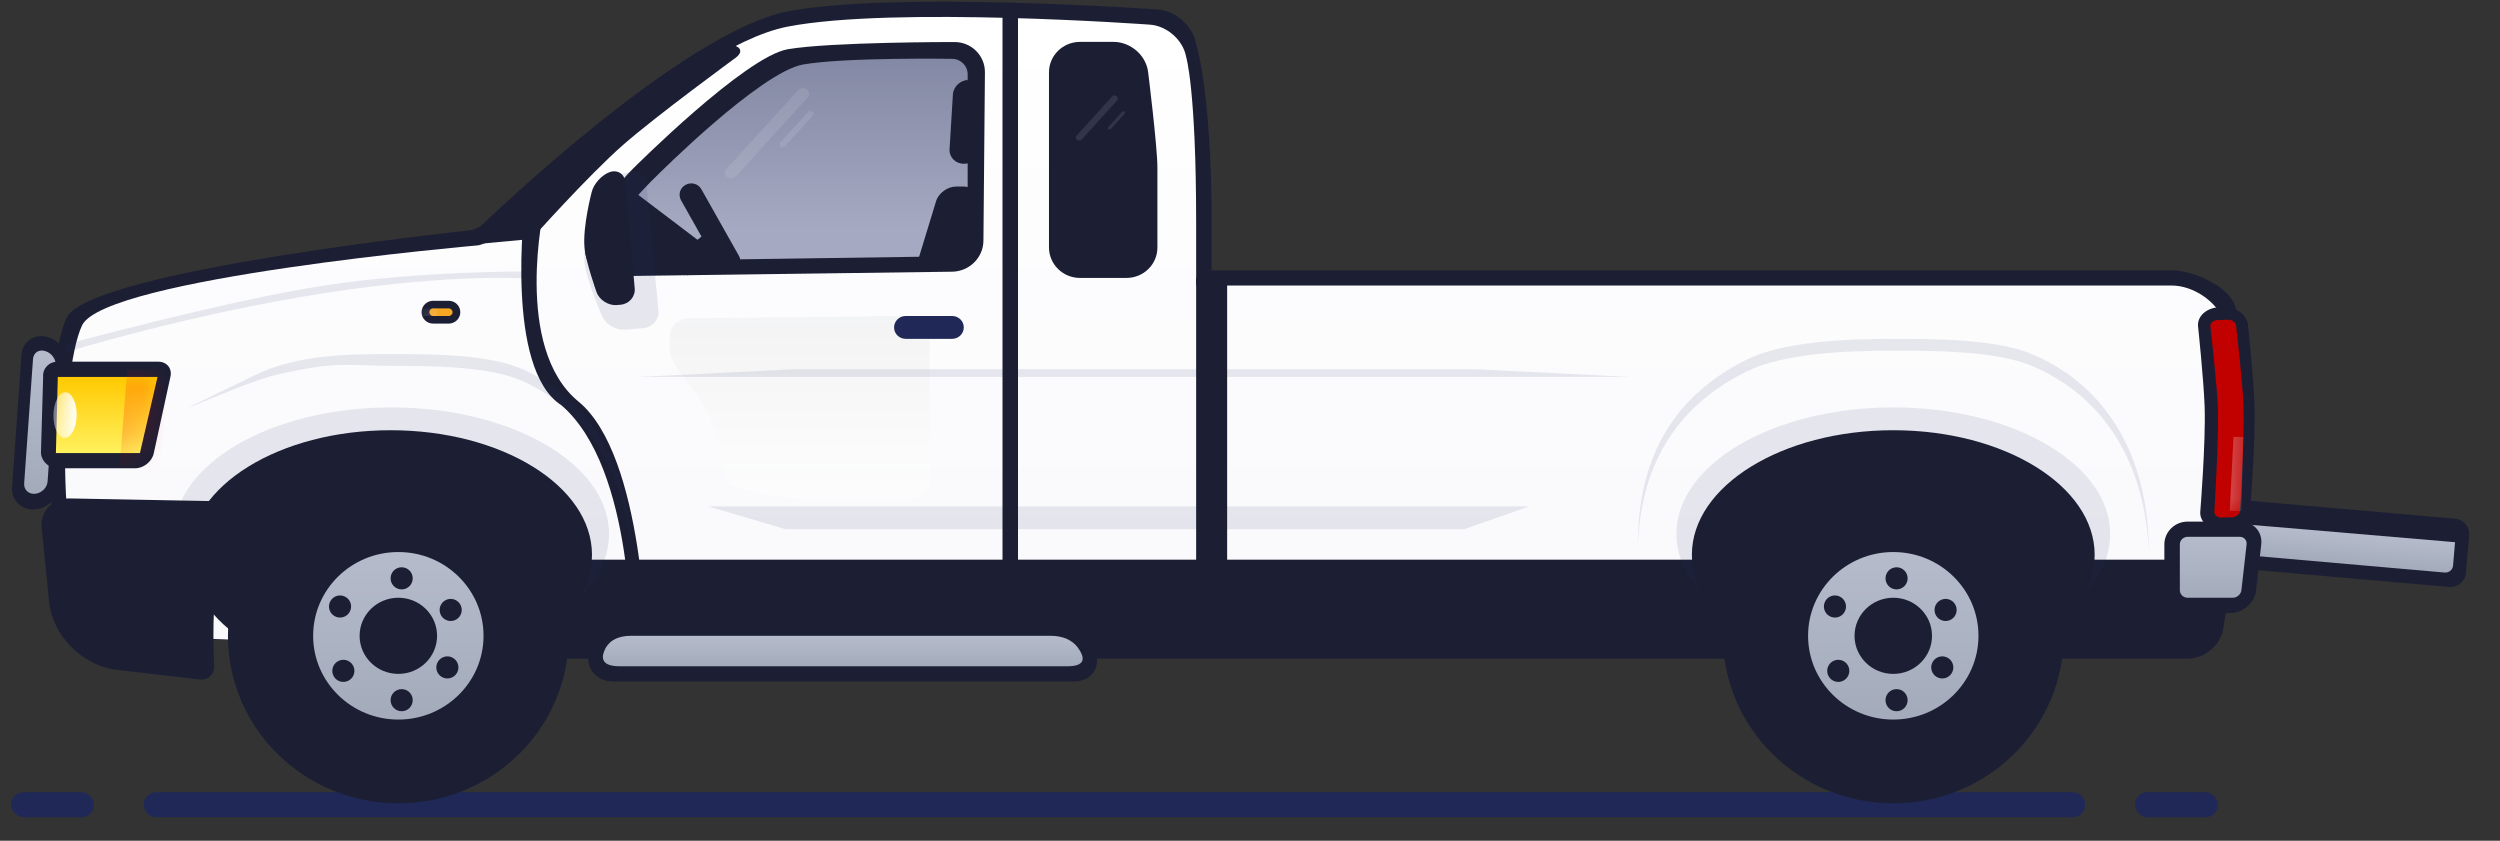 <svg width="113" height="38" viewBox="0 0 113 38" fill="none" xmlns="http://www.w3.org/2000/svg">
<rect x="0" y="0" width="113" height="38" fill="#333333" stroke="none"/>
<path fill-rule="evenodd" clip-rule="evenodd" d="M6.5 36.373C6.5 36.061 6.753 35.808 7.065 35.808H93.685C93.997 35.808 94.25 36.061 94.25 36.373C94.25 36.685 93.997 36.938 93.685 36.938H7.065C6.753 36.938 6.5 36.685 6.5 36.373Z" fill="#1F2857"/>
<rect x="0.5" y="35.808" width="3.75" height="1.131" rx="0.565" fill="#1F2857"/>
<rect x="96.5" y="35.808" width="3.75" height="1.131" rx="0.565" fill="#1F2857"/>
<path fill-rule="evenodd" clip-rule="evenodd" d="M99.401 23.123C99.434 22.745 99.775 22.466 100.161 22.499L110.968 23.445C111.354 23.479 111.641 23.813 111.608 24.191L111.458 25.907C111.425 26.285 111.084 26.564 110.698 26.531L99.891 25.585C99.504 25.551 99.218 25.217 99.251 24.839L99.401 23.123Z" fill="#1C1F34"/>
<path fill-rule="evenodd" clip-rule="evenodd" d="M99.114 23.5L110.967 24.507L110.879 25.563C110.863 25.754 110.695 25.896 110.497 25.878L98.994 24.872C98.8 24.855 98.656 24.689 98.672 24.495L98.732 23.816C98.749 23.625 98.916 23.483 99.114 23.5Z" fill="url(#paint0_linear_0_139)"/>
<path fill-rule="evenodd" clip-rule="evenodd" d="M101.366 25.995C101.366 25.995 101.95 20.982 101.877 18.481C101.824 16.623 101.044 13.883 101.044 13.883C100.808 12.964 99.136 12.218 98.164 12.218H54.766C54.766 12.218 54.766 10.419 54.766 10.075C54.766 3.991 54.032 1.857 54.032 1.857C53.858 1.117 53.089 0.475 52.321 0.428C52.321 0.428 40.386 -0.417 35.595 0.516C30.804 1.449 21.823 10.134 21.823 10.134C21.684 10.267 21.415 10.391 21.221 10.412C21.221 10.412 4.035 12.218 3.011 14.36C1.986 16.502 1.681 26.739 4.035 28.394C6.389 30.05 98.665 28.437 98.665 28.437C100.017 28.413 101.23 27.323 101.366 25.995Z" fill="#1C1F34"/>
<path fill-rule="evenodd" clip-rule="evenodd" d="M100.771 26.012C100.771 26.012 101.6 20.982 101.527 18.481C101.474 16.623 100.534 14.516 100.534 14.516C100.193 13.627 99.136 12.906 98.164 12.906H54.066C54.066 12.906 54.066 10.419 54.066 10.075C54.066 3.991 53.61 2.557 53.61 2.557C53.475 1.81 52.738 1.162 51.969 1.114C51.969 1.114 40.386 0.272 35.595 1.205C30.804 2.137 22.169 10.818 22.169 10.818C22.032 10.953 21.763 11.077 21.57 11.094C21.57 11.094 4.735 12.562 3.711 14.704C2.686 16.846 2.382 26.739 4.735 28.394C7.089 30.05 97.962 28.438 97.962 28.438C99.316 28.414 100.578 27.327 100.771 26.012Z" fill="url(#paint1_linear_0_139)"/>
<path fill-rule="evenodd" clip-rule="evenodd" d="M30.278 15.167L30.262 15.493C30.224 16.228 30.483 16.523 31.471 17.79C32.459 19.056 32.894 21.823 32.894 21.823C33.303 22.249 36.218 22.595 36.819 22.595L40.994 22.595C41.592 22.595 42.073 22.119 42.068 21.529L42.016 15.37C42.01 14.781 41.522 14.295 40.928 14.283L31.132 14.387C30.683 14.378 30.301 14.728 30.278 15.167Z" fill="white"/>
<path fill-rule="evenodd" clip-rule="evenodd" d="M30.278 15.167L30.262 15.493C30.224 16.228 30.483 16.523 31.471 17.79C32.459 19.056 32.894 21.823 32.894 21.823C33.303 22.249 36.218 22.595 36.819 22.595L40.994 22.595C41.592 22.595 42.073 22.119 42.068 21.529L42.016 15.37C42.01 14.781 41.522 14.295 40.928 14.283L31.132 14.387C30.683 14.378 30.301 14.728 30.278 15.167Z" fill="url(#paint2_linear_0_139)" fill-opacity="0.05"/>
<path opacity="0.1" fill-rule="evenodd" clip-rule="evenodd" d="M2.924 15.582C2.924 15.582 10.149 13.61 14.562 12.918C18.974 12.226 24.073 12.266 24.073 12.266L24.121 12.607C24.121 12.607 20.766 12.293 14.604 13.259C8.443 14.226 2.971 15.923 2.971 15.923L2.924 15.582Z" fill="#242D5F"/>
<path opacity="0.1" fill-rule="evenodd" clip-rule="evenodd" d="M35.806 16.692H66.724L73.672 17.037H28.858L35.806 16.692Z" fill="#242D5F"/>
<path opacity="0.1" fill-rule="evenodd" clip-rule="evenodd" d="M32.009 22.888H69.121L66.175 23.92H35.51L32.009 22.888Z" fill="#242D5F"/>
<path fill-rule="evenodd" clip-rule="evenodd" d="M27.89 12.482C26.728 12.497 26.152 11.659 26.605 10.606L26.69 10.406C27.067 9.53 27.926 8.279 28.622 7.613C28.622 7.613 33.673 2.557 35.609 2.225C37.546 1.893 43.136 1.9 43.136 1.9C43.907 1.896 44.525 2.511 44.519 3.27L44.451 10.885C44.444 11.646 43.812 12.27 43.036 12.281L27.89 12.482Z" fill="#1C1F34"/>
<path fill-rule="evenodd" clip-rule="evenodd" d="M28.585 11.791C27.426 11.808 27.036 11.067 27.71 10.143L27.403 10.563C27.966 9.791 28.979 8.621 29.674 7.958C29.674 7.958 34.374 3.245 36.31 2.913C38.246 2.581 43.044 2.66 43.044 2.66C43.428 2.664 43.738 2.974 43.738 3.358V10.197C43.738 10.957 43.114 11.583 42.341 11.594L28.585 11.791Z" fill="url(#paint3_linear_0_139)"/>
<path fill-rule="evenodd" clip-rule="evenodd" d="M47.414 3.271C47.414 2.51 48.042 1.893 48.816 1.893H50.33C51.104 1.893 51.806 2.503 51.895 3.258C51.895 3.258 52.315 6.627 52.315 7.578V11.188C52.315 11.947 51.69 12.562 50.917 12.562H48.812C48.04 12.562 47.414 11.943 47.414 11.184V3.271Z" fill="#1C1F34"/>
<g opacity="0.1">
<path fill-rule="evenodd" clip-rule="evenodd" d="M48.683 6.323C48.62 6.275 48.612 6.188 48.666 6.129L50.263 4.364C50.316 4.305 50.41 4.297 50.473 4.346C50.536 4.395 50.545 4.481 50.491 4.541L48.893 6.306C48.84 6.364 48.747 6.373 48.683 6.323Z" fill="white"/>
<path fill-rule="evenodd" clip-rule="evenodd" d="M50.106 5.837C50.075 5.812 50.07 5.77 50.096 5.741L50.718 5.053C50.744 5.025 50.791 5.022 50.822 5.046C50.853 5.07 50.858 5.113 50.832 5.142L50.21 5.829C50.184 5.858 50.136 5.86 50.106 5.837Z" fill="white"/>
</g>
<g opacity="0.1">
<path fill-rule="evenodd" clip-rule="evenodd" d="M32.834 7.638L36.077 4.076C36.176 3.968 36.351 3.953 36.471 4.046C36.589 4.137 36.603 4.302 36.507 4.408L33.263 7.97C33.164 8.079 32.989 8.093 32.87 8C32.751 7.909 32.737 7.744 32.834 7.638Z" fill="white"/>
<path fill-rule="evenodd" clip-rule="evenodd" d="M35.283 6.627C35.224 6.581 35.218 6.498 35.266 6.445L36.526 5.061C36.576 5.006 36.666 5 36.724 5.045C36.783 5.091 36.789 5.173 36.741 5.227L35.481 6.611C35.431 6.665 35.341 6.671 35.283 6.627Z" fill="white"/>
</g>
<path fill-rule="evenodd" clip-rule="evenodd" d="M43.035 14.283C43.327 14.283 43.563 14.512 43.563 14.8C43.563 15.085 43.326 15.316 43.035 15.316H40.939C40.648 15.316 40.412 15.087 40.412 14.8C40.412 14.514 40.649 14.283 40.939 14.283H43.035Z" fill="#1F2857"/>
<path fill-rule="evenodd" clip-rule="evenodd" d="M43.071 4.273C43.093 3.909 43.414 3.614 43.788 3.614H43.586C43.96 3.614 44.263 3.911 44.263 4.273V6.74C44.263 7.104 43.963 7.4 43.588 7.4H43.556C43.183 7.4 42.898 7.103 42.92 6.74L43.071 4.273Z" fill="#1C1F34"/>
<path fill-rule="evenodd" clip-rule="evenodd" d="M42.311 9.092C42.422 8.728 42.826 8.432 43.215 8.432H43.561C43.949 8.432 44.201 8.738 44.126 9.104L43.563 11.874H41.462L42.311 9.092Z" fill="#1C1F34"/>
<path fill-rule="evenodd" clip-rule="evenodd" d="M27.128 11.02C27.128 10.726 27.769 9.829 27.769 9.829L28.75 8.733L33.346 12.218H27.769C27.769 12.218 27.128 11.523 27.128 11.02Z" fill="#1C1F34"/>
<path fill-rule="evenodd" clip-rule="evenodd" d="M32.388 11.9L32.483 12.069C32.624 12.318 32.942 12.405 33.196 12.267C33.451 12.128 33.542 11.816 33.402 11.568L31.702 8.553C31.561 8.303 31.243 8.216 30.989 8.354C30.734 8.493 30.643 8.805 30.783 9.053L31.707 10.693L30.555 11.614L31.065 12.448L32.388 11.9Z" fill="#1C1F34"/>
<path opacity="0.1" fill-rule="evenodd" clip-rule="evenodd" d="M26.419 11.854C26.313 10.737 26.986 8.819 26.986 8.819C27.107 8.438 27.539 8.031 27.951 7.91L28.403 7.777C28.814 7.656 29.179 7.877 29.216 8.276L29.763 14.054C29.8 14.451 29.481 14.801 29.053 14.836L28.273 14.899C27.843 14.934 27.367 14.659 27.215 14.288C27.215 14.288 26.493 12.636 26.419 11.854Z" fill="#242D5F"/>
<path fill-rule="evenodd" clip-rule="evenodd" d="M26.419 11.184C26.334 10.229 26.744 8.684 26.744 8.684C26.831 8.314 27.197 7.908 27.559 7.778L27.544 7.784C27.907 7.653 28.229 7.854 28.262 8.231L28.689 13.029C28.723 13.407 28.44 13.739 28.053 13.773L27.879 13.788C27.494 13.821 27.08 13.553 26.96 13.193C26.96 13.193 26.479 11.852 26.419 11.184Z" fill="#1C1F34"/>
<path fill-rule="evenodd" clip-rule="evenodd" d="M99.649 18.37C99.606 17.157 99.352 14.755 99.352 14.755C99.306 14.295 99.736 13.906 100.317 13.886L100.475 13.88C101.054 13.86 101.562 14.217 101.608 14.679C101.608 14.679 101.861 17.055 101.903 18.256C101.96 19.893 101.707 23.059 101.707 23.059C101.673 23.519 101.179 23.908 100.597 23.929L100.439 23.934C99.86 23.954 99.419 23.597 99.452 23.132C99.452 23.132 99.705 19.995 99.649 18.37Z" fill="#1C1F34"/>
<path fill-rule="evenodd" clip-rule="evenodd" d="M100.247 18.416C100.209 17.338 99.908 14.755 99.908 14.755C99.891 14.603 100.033 14.473 100.225 14.467L100.69 14.451C100.882 14.444 101.052 14.562 101.07 14.718C101.07 14.718 101.37 17.276 101.407 18.344C101.458 19.799 101.249 23.089 101.249 23.089C101.24 23.242 101.075 23.372 100.884 23.379L100.419 23.395C100.227 23.402 100.079 23.284 100.088 23.128C100.088 23.128 100.297 19.86 100.247 18.416Z" fill="#C10000"/>
<mask id="mask0_0_139" style="mask-type:alpha" maskUnits="userSpaceOnUse" x="99" y="14" width="3" height="10">
<path fill-rule="evenodd" clip-rule="evenodd" d="M100.247 18.416C100.209 17.338 99.908 14.755 99.908 14.755C99.891 14.603 100.033 14.473 100.225 14.467L100.69 14.451C100.882 14.444 101.052 14.562 101.07 14.718C101.07 14.718 101.37 17.276 101.407 18.344C101.458 19.799 101.249 23.089 101.249 23.089C101.24 23.242 101.075 23.372 100.884 23.379L100.419 23.395C100.227 23.402 100.079 23.284 100.088 23.128C100.088 23.128 100.297 19.86 100.247 18.416Z" fill="white"/>
</mask>
<g mask="url(#mask0_0_139)">
<path opacity="0.4" fill-rule="evenodd" clip-rule="evenodd" d="M100.953 19.745L101.397 19.753L101.308 23.101L100.786 23.091L100.953 19.745Z" fill="white"/>
</g>
<path fill-rule="evenodd" clip-rule="evenodd" d="M19.055 14.111C19.055 13.826 19.292 13.595 19.581 13.595H20.281C20.571 13.595 20.806 13.824 20.806 14.111C20.806 14.396 20.57 14.627 20.281 14.627H19.581C19.291 14.627 19.055 14.398 19.055 14.111Z" fill="#1C1F34"/>
<path fill-rule="evenodd" clip-rule="evenodd" d="M19.406 14.111C19.406 14.016 19.481 13.939 19.579 13.939H20.282C20.378 13.939 20.456 14.019 20.456 14.111C20.456 14.206 20.38 14.283 20.282 14.283H19.579C19.483 14.283 19.406 14.203 19.406 14.111Z" fill="#F5A623"/>
<mask id="mask1_0_139" style="mask-type:alpha" maskUnits="userSpaceOnUse" x="19" y="13" width="2" height="2">
<path fill-rule="evenodd" clip-rule="evenodd" d="M19.406 14.111C19.406 14.016 19.481 13.939 19.579 13.939H20.282C20.378 13.939 20.456 14.019 20.456 14.111C20.456 14.206 20.38 14.283 20.282 14.283H19.579C19.483 14.283 19.406 14.203 19.406 14.111Z" fill="white"/>
</mask>
<g mask="url(#mask1_0_139)">
<path fill-rule="evenodd" clip-rule="evenodd" d="M19.055 13.939H19.756V14.283H19.055V13.939Z" fill="white"/>
</g>
<rect x="22.206" y="25.297" width="58.818" height="4.474" fill="#1C1F34"/>
<path fill-rule="evenodd" clip-rule="evenodd" d="M45.313 0.172H46.014V28.394H45.313V0.172Z" fill="#1C1F34"/>
<path fill-rule="evenodd" clip-rule="evenodd" d="M54.066 12.562H55.467V29.427H54.066V12.562Z" fill="#1C1F34"/>
<path fill-rule="evenodd" clip-rule="evenodd" d="M25.373 18.315C22.805 16.667 23.721 9.303 23.721 9.303L24.599 9.364C24.599 9.364 23.166 15.708 26.145 18.149C29.125 20.589 29.215 29.344 29.215 29.344L28.516 29.295C28.516 29.295 28.712 21.177 25.373 18.315Z" fill="#1C1F34"/>
<path fill-rule="evenodd" clip-rule="evenodd" d="M21.132 11.071C21.132 11.071 24.607 7.637 26.52 6.093C28.061 4.848 31.493 2.703 31.493 2.703L32.737 1.959L33.135 2.044C33.514 2.126 33.567 2.378 33.262 2.603C33.262 2.603 29.64 5.251 28.16 6.553C26.549 7.969 24.028 10.801 24.028 10.801L21.132 11.071Z" fill="#1C1F34"/>
<ellipse opacity="0.1" cx="17.691" cy="24.135" rx="9.839" ry="5.721" fill="#242D5F"/>
<ellipse cx="17.655" cy="25.079" rx="9.103" ry="5.633" fill="#1C1F34"/>
<path fill-rule="evenodd" clip-rule="evenodd" d="M1.883 23.869C1.807 23.114 2.37 22.514 3.143 22.529L9.752 22.653C10.524 22.668 10.913 23.248 10.627 23.956C10.627 23.956 9.925 25.576 9.789 26.371C9.556 27.736 9.68 30.109 9.68 30.109C9.695 30.486 9.396 30.757 9.008 30.712L5.277 30.278C3.74 30.1 2.371 28.729 2.219 27.212L1.883 23.869Z" fill="#1C1F34"/>
<path opacity="0.1" fill-rule="evenodd" clip-rule="evenodd" d="M11.543 16.947C13.487 16.004 15.812 16.004 17.756 16.004C19.582 16.004 22.169 16.017 23.678 16.714C27.109 18.299 28.581 21.769 28.581 25.647C28.441 21.988 26.95 18.761 23.678 17.25C22.169 16.552 19.582 16.54 17.756 16.54C15.812 16.54 15.29 16.286 12.469 16.947C10.641 17.376 5.198 20.024 11.543 16.947Z" fill="#242D5F"/>
<path fill-rule="evenodd" clip-rule="evenodd" d="M1.52 23.029C0.941 23.044 0.504 22.593 0.545 22.027L0.971 16.031C1.012 15.463 1.505 15.098 2.07 15.214L2.094 15.22C2.661 15.336 3.087 15.893 3.047 16.46L2.654 21.974C2.614 22.542 2.113 23.015 1.533 23.029L1.52 23.029Z" fill="#1C1F34"/>
<path fill-rule="evenodd" clip-rule="evenodd" d="M1.579 22.319C1.29 22.343 1.072 22.134 1.092 21.847L1.492 16.231C1.512 15.946 1.752 15.782 2.032 15.865L2.056 15.872C2.334 15.955 2.543 16.252 2.523 16.533L2.151 21.761C2.131 22.044 1.88 22.293 1.591 22.317L1.579 22.319Z" fill="url(#paint4_linear_0_139)"/>
<path fill-rule="evenodd" clip-rule="evenodd" d="M2.601 16.348H7.152C7.539 16.348 7.786 16.65 7.706 17.018L6.948 20.497C6.867 20.867 6.489 21.167 6.101 21.167H2.602C2.214 21.167 1.878 20.858 1.851 20.482L1.95 17.034C1.923 16.655 2.212 16.348 2.601 16.348Z" fill="#1C1F34"/>
<path fill-rule="evenodd" clip-rule="evenodd" d="M2.612 17.037H7.12L6.325 20.478H2.527L2.612 17.037Z" fill="url(#paint5_linear_0_139)"/>
<mask id="mask2_0_139" style="mask-type:alpha" maskUnits="userSpaceOnUse" x="2" y="17" width="6" height="4">
<path fill-rule="evenodd" clip-rule="evenodd" d="M2.612 17.037H7.12L6.325 20.478H2.527L2.612 17.037Z" fill="white"/>
</mask>
<g mask="url(#mask2_0_139)">
<ellipse cx="2.939" cy="18.764" rx="0.525" ry="1.033" transform="rotate(1 2.939 18.764)" fill="white"/>
<path opacity="0.2" fill-rule="evenodd" clip-rule="evenodd" d="M8.154 16.692H5.752L5.401 21.167H8.154V16.692Z" fill="#FF0000"/>
</g>
<path fill-rule="evenodd" clip-rule="evenodd" d="M26.607 29.455C26.451 30.2 26.951 30.804 27.722 30.804H48.533C49.305 30.804 49.752 30.213 49.532 29.483L49.497 29.37C49.277 28.641 48.47 28.05 47.701 28.05H28.298C27.526 28.05 26.775 28.654 26.619 29.399L26.607 29.455Z" fill="#1C1F34"/>
<path fill-rule="evenodd" clip-rule="evenodd" d="M28.003 30.115H48.248C48.972 30.115 49.042 29.82 48.835 29.455L48.803 29.399C48.596 29.034 48.188 28.738 47.466 28.738H28.543C27.819 28.738 27.463 29.041 27.317 29.413L27.306 29.441C27.159 29.813 27.278 30.115 28.003 30.115Z" fill="url(#paint6_linear_0_139)"/>
<path fill-rule="evenodd" clip-rule="evenodd" d="M100.767 26.657C100.885 25.906 100.354 25.297 99.578 25.297H88.028C87.254 25.297 86.626 25.914 86.626 26.676V28.392C86.626 29.154 87.252 29.771 88.023 29.771H98.883C99.654 29.771 100.375 29.163 100.493 28.41L100.767 26.657Z" fill="#1C1F34"/>
<path fill-rule="evenodd" clip-rule="evenodd" d="M102.209 24.602C102.272 24.035 101.851 23.576 101.269 23.576H98.883C98.301 23.576 97.829 24.038 97.829 24.607V26.674C97.829 27.244 98.3 27.706 98.879 27.706H100.814C101.393 27.706 101.914 27.248 101.977 26.68L102.209 24.602Z" fill="#1C1F34"/>
<path fill-rule="evenodd" clip-rule="evenodd" d="M101.546 24.607C101.568 24.418 101.43 24.264 101.235 24.264H98.88C98.686 24.264 98.529 24.42 98.529 24.607V26.674C98.529 26.864 98.685 27.018 98.877 27.018H100.925C101.117 27.018 101.29 26.862 101.312 26.674L101.546 24.607Z" fill="url(#paint7_linear_0_139)"/>
<ellipse opacity="0.1" rx="9.803" ry="5.721" transform="matrix(-1 0 0 1 85.576 24.135)" fill="#242D5F"/>
<path opacity="0.1" fill-rule="evenodd" clip-rule="evenodd" d="M78.944 16.258C80.628 15.42 83.5 15.316 85.575 15.316C87.524 15.316 90.285 15.329 91.895 16.026C95.558 17.611 97.129 21.081 97.129 24.958C96.979 21.299 95.388 18.073 91.895 16.561C90.285 15.864 87.524 15.851 85.575 15.851C83.5 15.851 80.628 15.956 78.944 16.794C75.619 18.45 74.163 21.169 74.032 24.677C74.022 20.908 75.453 17.997 78.944 16.258Z" fill="#242D5F"/>
<ellipse rx="9.103" ry="5.633" transform="matrix(-1 0 0 1 85.576 25.079)" fill="#1C1F34"/>
<ellipse cx="18.005" cy="28.739" rx="7.702" ry="7.572" fill="#1C1F34"/>
<ellipse cx="18.005" cy="28.738" rx="3.851" ry="3.786" fill="url(#paint8_linear_0_139)"/>
<ellipse cx="18.005" cy="28.739" rx="1.751" ry="1.721" fill="#1C1F34"/>
<circle cx="18.155" cy="26.141" r="0.5" fill="#1C1F34"/>
<circle cx="18.155" cy="31.648" r="0.5" fill="#1C1F34"/>
<circle cx="20.371" cy="27.57" r="0.5" transform="rotate(60 20.371 27.57)" fill="#1C1F34"/>
<circle cx="15.52" cy="30.323" r="0.5" transform="rotate(60 15.52 30.323)" fill="#1C1F34"/>
<circle cx="20.221" cy="30.167" r="0.5" transform="rotate(120 20.221 30.167)" fill="#1C1F34"/>
<circle cx="15.37" cy="27.414" r="0.5" transform="rotate(120 15.37 27.414)" fill="#1C1F34"/>
<ellipse cx="85.576" cy="28.739" rx="7.702" ry="7.572" fill="#1C1F34"/>
<ellipse cx="85.576" cy="28.738" rx="3.851" ry="3.786" fill="url(#paint9_linear_0_139)"/>
<ellipse cx="85.576" cy="28.739" rx="1.751" ry="1.721" fill="#1C1F34"/>
<circle cx="85.725" cy="26.141" r="0.5" fill="#1C1F34"/>
<circle cx="85.725" cy="31.648" r="0.5" fill="#1C1F34"/>
<circle cx="87.941" cy="27.57" r="0.5" transform="rotate(60 87.941 27.57)" fill="#1C1F34"/>
<circle cx="83.09" cy="30.323" r="0.5" transform="rotate(60 83.09 30.323)" fill="#1C1F34"/>
<circle cx="87.791" cy="30.167" r="0.5" transform="rotate(120 87.791 30.167)" fill="#1C1F34"/>
<circle cx="82.94" cy="27.414" r="0.5" transform="rotate(120 82.94 27.414)" fill="#1C1F34"/>
<defs>
<linearGradient id="paint0_linear_0_139" x1="110.553" y1="25.813" x2="110.669" y2="24.481" gradientUnits="userSpaceOnUse">
<stop stop-color="#A4ACBC"/>
<stop offset="0.986" stop-color="#B5BBCA"/>
</linearGradient>
<linearGradient id="paint1_linear_0_139" x1="4.19" y1="0.765" x2="4.19" y2="28.423" gradientUnits="userSpaceOnUse">
<stop stop-color="white"/>
<stop offset="0.98" stop-color="#F9F9FC"/>
</linearGradient>
<linearGradient id="paint2_linear_0_139" x1="30.258" y1="22.595" x2="30.258" y2="14.283" gradientUnits="userSpaceOnUse">
<stop offset="0.012" stop-color="#1C1F34" stop-opacity="0.2"/>
<stop offset="1" stop-color="#1C1F34"/>
</linearGradient>
<linearGradient id="paint3_linear_0_139" x1="28.581" y1="2.652" x2="28.581" y2="10.449" gradientUnits="userSpaceOnUse">
<stop stop-color="#8388A4"/>
<stop offset="0.987" stop-color="#A5A9C1"/>
</linearGradient>
<linearGradient id="paint4_linear_0_139" x1="2.489" y1="21.999" x2="2.489" y2="15.843" gradientUnits="userSpaceOnUse">
<stop stop-color="#A4ACBC"/>
<stop offset="0.986" stop-color="#B5BBCA"/>
</linearGradient>
<linearGradient id="paint5_linear_0_139" x1="2.527" y1="17.037" x2="2.527" y2="20.478" gradientUnits="userSpaceOnUse">
<stop stop-color="#FFC900"/>
<stop offset="1" stop-color="#FFF15E"/>
</linearGradient>
<linearGradient id="paint6_linear_0_139" x1="48.399" y1="30.047" x2="48.399" y2="28.738" gradientUnits="userSpaceOnUse">
<stop stop-color="#A4ACBC"/>
<stop offset="0.986" stop-color="#B5BBCA"/>
</linearGradient>
<linearGradient id="paint7_linear_0_139" x1="98.604" y1="26.881" x2="98.604" y2="24.264" gradientUnits="userSpaceOnUse">
<stop stop-color="#A4ACBC"/>
<stop offset="0.986" stop-color="#B5BBCA"/>
</linearGradient>
<linearGradient id="paint8_linear_0_139" x1="21.666" y1="32.149" x2="21.666" y2="24.953" gradientUnits="userSpaceOnUse">
<stop stop-color="#A4ACBC"/>
<stop offset="0.986" stop-color="#B5BBCA"/>
</linearGradient>
<linearGradient id="paint9_linear_0_139" x1="89.236" y1="32.149" x2="89.236" y2="24.953" gradientUnits="userSpaceOnUse">
<stop stop-color="#A4ACBC"/>
<stop offset="0.986" stop-color="#B5BBCA"/>
</linearGradient>
</defs>
</svg>
